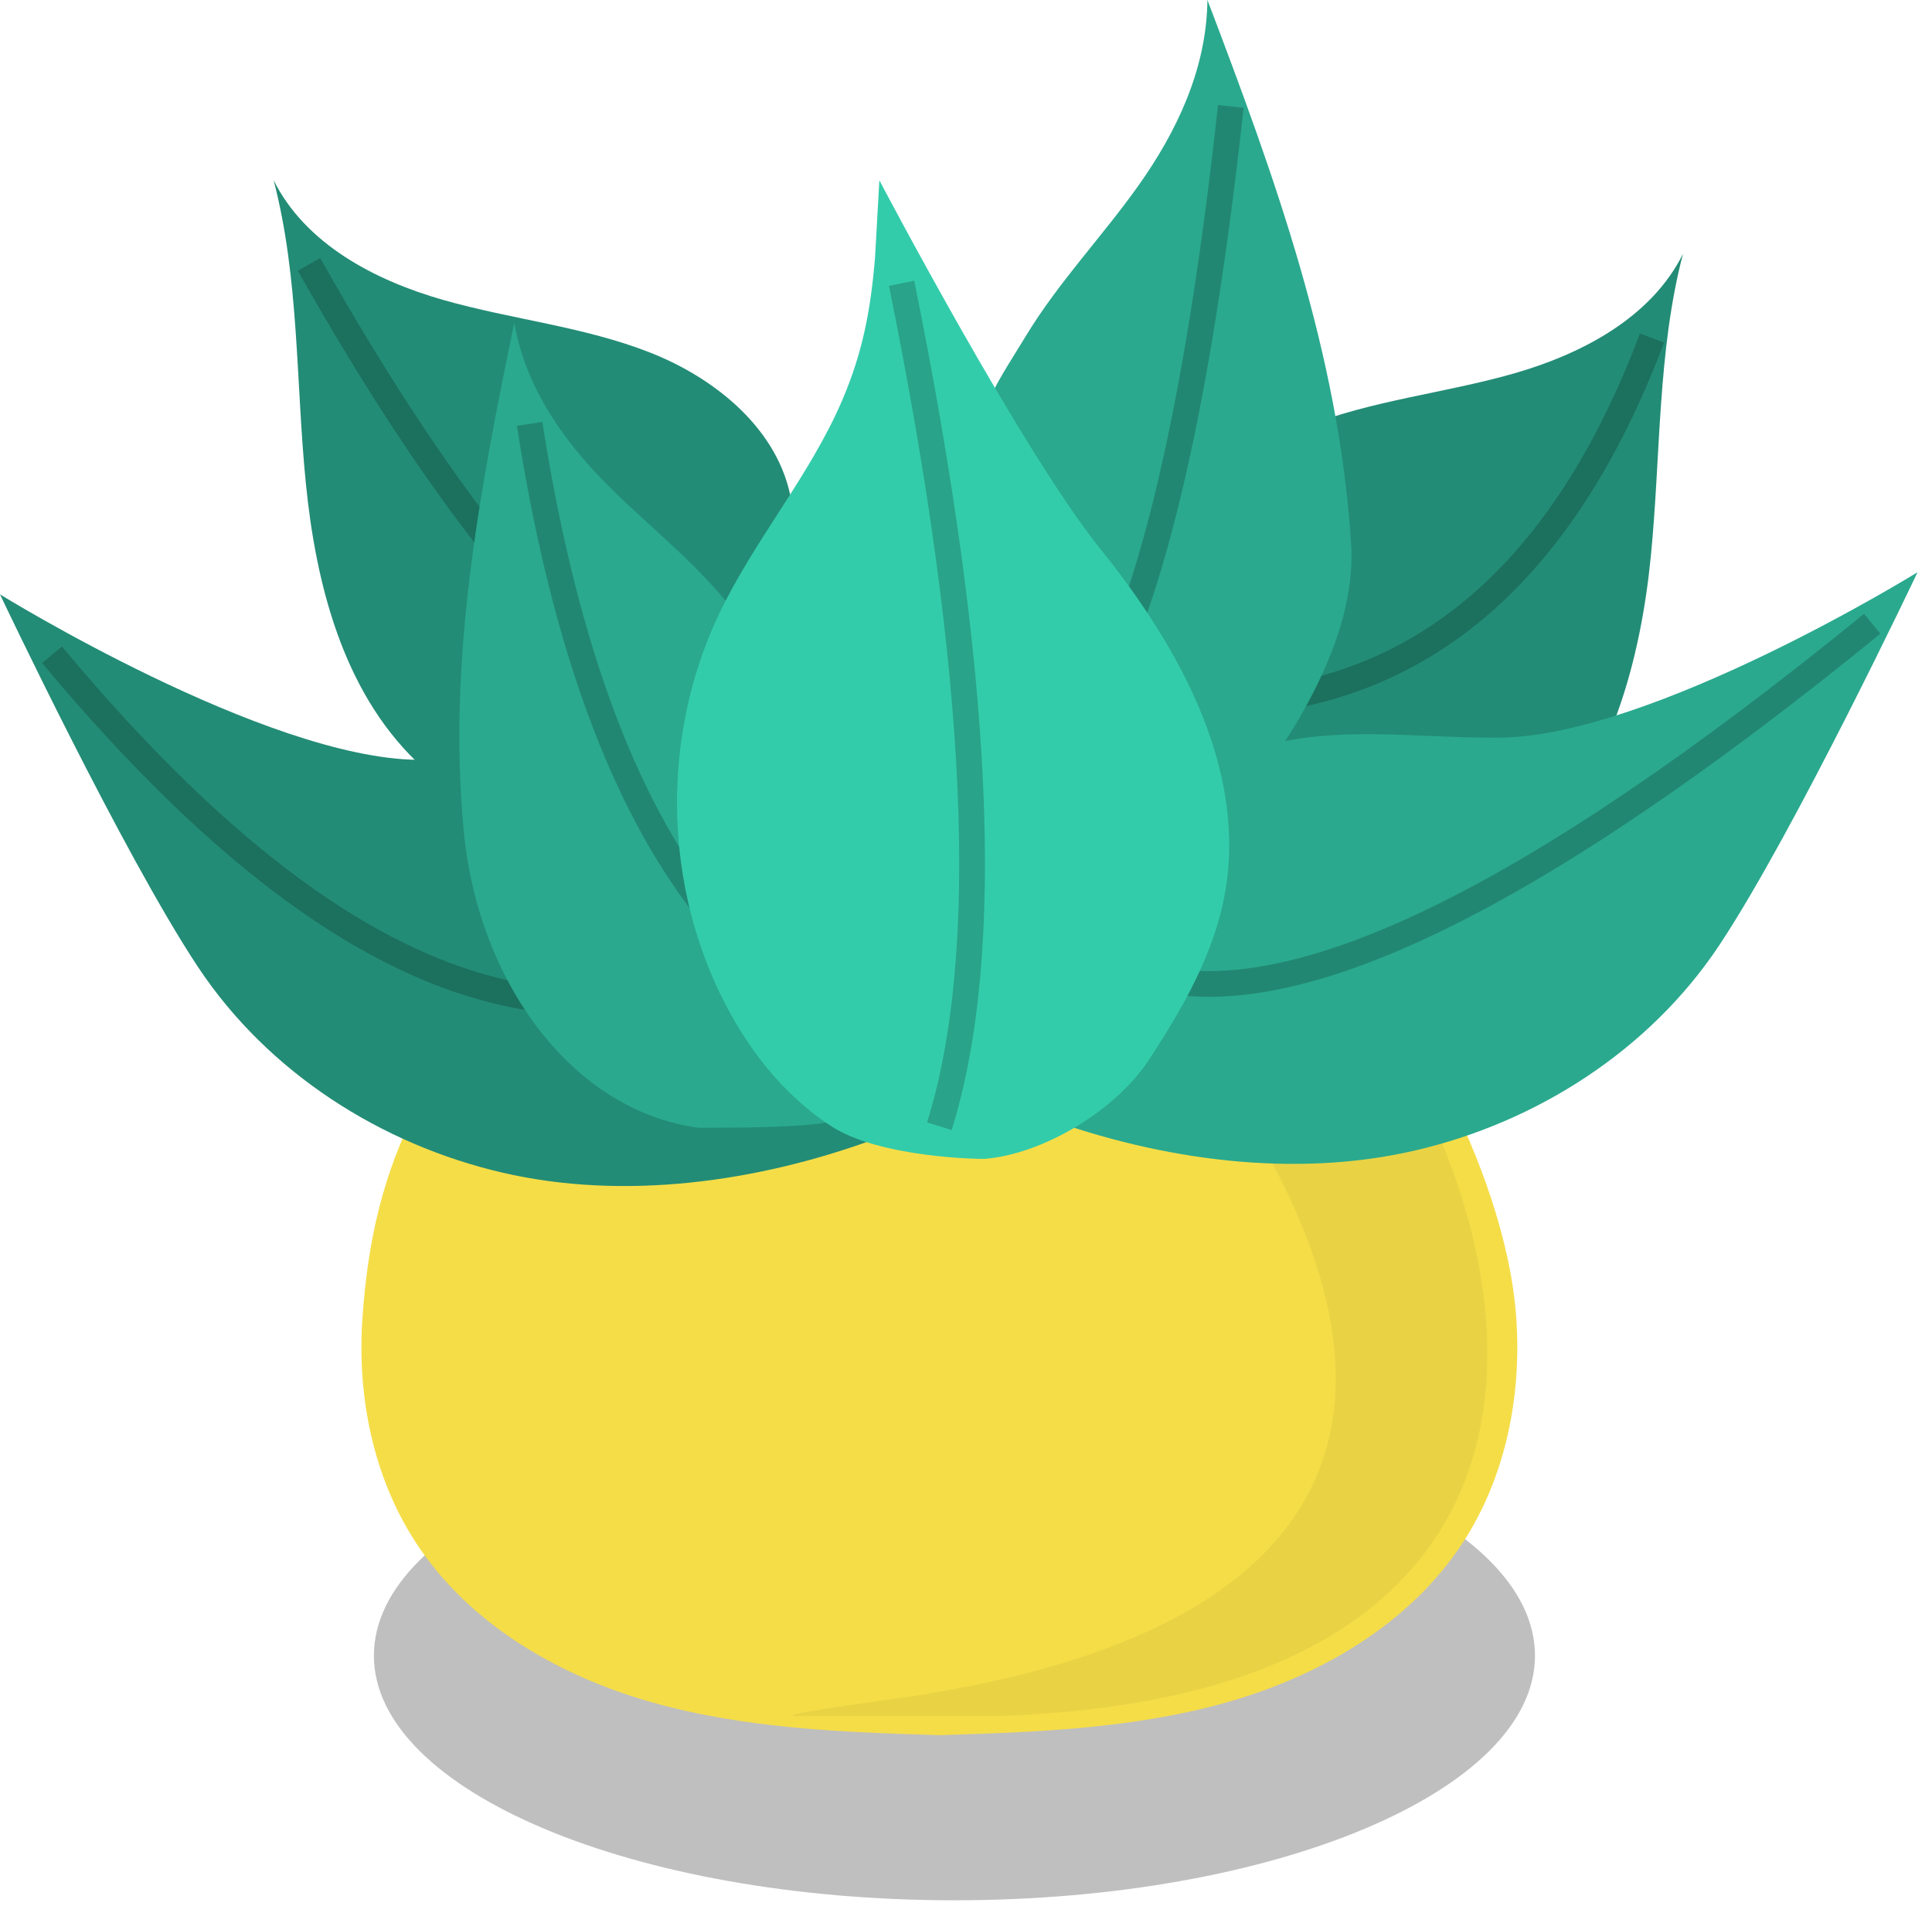 <svg xmlns="http://www.w3.org/2000/svg" width="75" height="74" viewBox="0 0 75 74">
  <g fill="none" fill-rule="evenodd" transform="translate(-1 -1)">
    <path fill="#000" fill-opacity=".25" d="M60.588,65.288 C60.588,70.536 50.497,74.788 38.052,74.788 C25.606,74.788 15.515,70.536 15.515,65.288 C15.515,60.04 25.606,55.788 38.052,55.788 C50.497,55.788 60.588,60.04 60.588,65.288"/>
    <g transform="translate(.03 .064)">
      <path fill="#238C76" d="M12.842,19.696 C13.232,23.625 14.283,27.726 17.11,30.481 L17.11,30.481 L23.766,32.118 L28.09,32.118 L32.437,22.093 L31.69,20.38 C31.224,17.651 28.791,15.645 26.216,14.63 L26.216,14.63 C23.642,13.615 20.84,13.343 18.179,12.584 L18.179,12.584 C15.518,11.825 12.828,10.412 11.593,7.936 L11.593,7.936 C12.59,11.756 12.451,15.767 12.842,19.696"/>
      <path stroke="#000" stroke-opacity=".2" d="M10.53,13.969 C18.691,21.467 25.326,25.669 30.434,26.577" transform="rotate(18 20.482 20.273)"/>
      <path fill="#238C76" d="M51.679,17.49 C49.104,18.505 46.671,20.511 46.206,23.24 L49.805,34.978 C55.173,35.925 58.8,35.48 60.685,33.643 C63.513,30.888 64.664,26.485 65.053,22.556 C65.444,18.627 65.306,14.616 66.302,10.796 C65.067,13.272 62.378,14.685 59.716,15.444 C57.055,16.203 54.253,16.475 51.679,17.49 Z"/>
      <path stroke="#000" stroke-opacity=".2" d="M46.871,16.949 C52.957,24.555 59.662,27.352 66.986,25.34" transform="scale(-1 1) rotate(18 0 -337.975)"/>
      <path fill="#2AA98E" d="M45.184,8.113 C43.757,10.132 42.069,11.873 40.772,14.018 L40.772,14.018 C39.474,16.163 38.683,17.027 39.138,19.715 L39.138,19.715 C39.138,19.715 38.87,31.237 45.416,36.16 L45.416,36.16 C45.416,36.16 53.833,28.574 53.421,22.06 L53.421,22.06 C52.953,14.659 50.438,7.761 47.842,0.936 L47.842,0.936 C47.812,3.655 46.612,6.096 45.184,8.113"/>
      <path stroke="#000" stroke-opacity=".2" d="M34.592,10.503 C44.61,19.455 51.842,24.189 56.289,24.707" transform="scale(-1 1) rotate(42 0 -100.771)"/>
      <path fill="#F5DD48" d="M15.04,52.121 C14.828,55.149 15.453,58.283 17.109,60.828 C19.173,64.001 22.671,66.024 26.316,67.048 C29.917,68.061 33.697,68.201 37.436,68.312 C41.175,68.201 44.954,68.061 48.554,67.048 C52.199,66.024 55.698,64.001 57.763,60.828 C59.419,58.283 60.043,55.149 59.832,52.121 C59.621,49.093 58.398,45.803 57.014,43.101 C56.529,42.155 55.41,41.116 54.723,40.73 C54.723,40.574 20.483,40.574 20.433,40.574 C18.99,41.628 17.981,42.332 17.21,43.838 C15.825,46.539 15.25,49.093 15.04,52.121 Z"/>
      <path fill="#000" fill-rule="nonzero" d="M47.816,42.026 C56.05,53.625 55.41,63.982 36.125,66.84 C32.577,67.325 31.179,67.569 31.932,67.572 L39.539,67.572 C62.135,66.933 60.775,51.476 55.373,42.116 C55.373,42.026 47.816,42.116 47.816,42.026 Z" opacity=".05"/>
      <path fill="#2AA98E" d="M59.174,29.58 C58.295,29.588 57.402,29.55 56.507,29.513 L56.507,29.513 C53.615,29.392 50.702,29.27 48.212,30.665 L48.212,30.665 L41.504,44.328 C46.044,45.985 51.214,46.701 55.913,45.607 L55.913,45.607 C60.613,44.515 64.993,41.729 67.706,37.648 L67.706,37.648 C70.635,33.238 75.408,23.156 75.408,23.156 L75.408,23.156 C75.408,23.156 65.102,29.53 59.174,29.58"/>
      <path stroke="#000" stroke-opacity=".2" d="M45.445,25.156 C58.649,35.924 68.051,40.475 73.65,38.808" transform="matrix(-1 0 0 1 119.095 0)"/>
      <path fill="#238C76" d="M8.672,38.508 C11.385,42.589 15.764,45.375 20.464,46.467 L20.464,46.467 C25.164,47.561 30.333,46.845 34.873,45.188 L34.873,45.188 L28.166,31.525 C25.674,30.13 22.762,30.252 19.87,30.373 L19.87,30.373 C18.974,30.41 18.082,30.448 17.203,30.44 L17.203,30.44 C11.276,30.39 0.97,24.016 0.97,24.016 L0.97,24.016 C0.97,24.016 5.742,34.098 8.672,38.508"/>
      <path stroke="#000" stroke-opacity=".2" d="M2.99,26.36 C16.834,42.983 25.248,40.317 30.678,38.51"/>
      <g transform="rotate(-9 98.565 -68.297)">
        <path fill="#2AA98E" d="M11.287,32.313 C14.877,32.881 16.897,33.102 17.326,32.626 C21.763,27.7 16.944,17.373 16.944,17.373 C17.355,14.931 16.642,14.146 15.473,12.197 C14.303,10.249 12.783,8.667 11.496,6.834 C10.211,5.001 9.129,2.783 9.101,0.313 C6.763,6.513 4.496,12.78 4.074,19.503 C3.704,25.42 6.564,30.921 11.287,32.313 Z"/>
        <path stroke="#000" stroke-opacity=".2" d="M1,12.322 C11.875,24.472 21.542,28.105 30,23.221" transform="rotate(42 15.5 18.822)"/>
      </g>
      <path fill="#33CCAB" d="M34.937,10.962 C34.766,12.98 34.464,14.597 33.678,16.446 L33.678,16.446 C32.412,19.423 30.219,21.934 28.843,24.864 L28.843,24.864 C26.69,29.447 26.724,34.981 28.933,39.538 L28.933,39.538 C29.915,41.567 31.338,43.43 33.239,44.666 L33.239,44.666 C35.141,45.904 39.065,45.945 39.193,45.935 L39.193,45.935 C41.489,45.748 44.292,44.04 45.569,42.092 L45.569,42.092 C46.876,40.101 48.093,37.983 48.517,35.647 L48.517,35.647 C49.391,30.839 46.772,26.086 43.694,22.262 L43.694,22.262 C40.616,18.439 35.107,7.936 35.107,7.936 L35.107,7.936 C35.107,7.936 34.943,10.902 34.937,10.962"/>
      <path stroke="#000" stroke-opacity=".2" d="M35.97,11.936 C39.037,27.074 39.526,37.984 37.436,44.667"/>
    </g>
  </g>
</svg>
